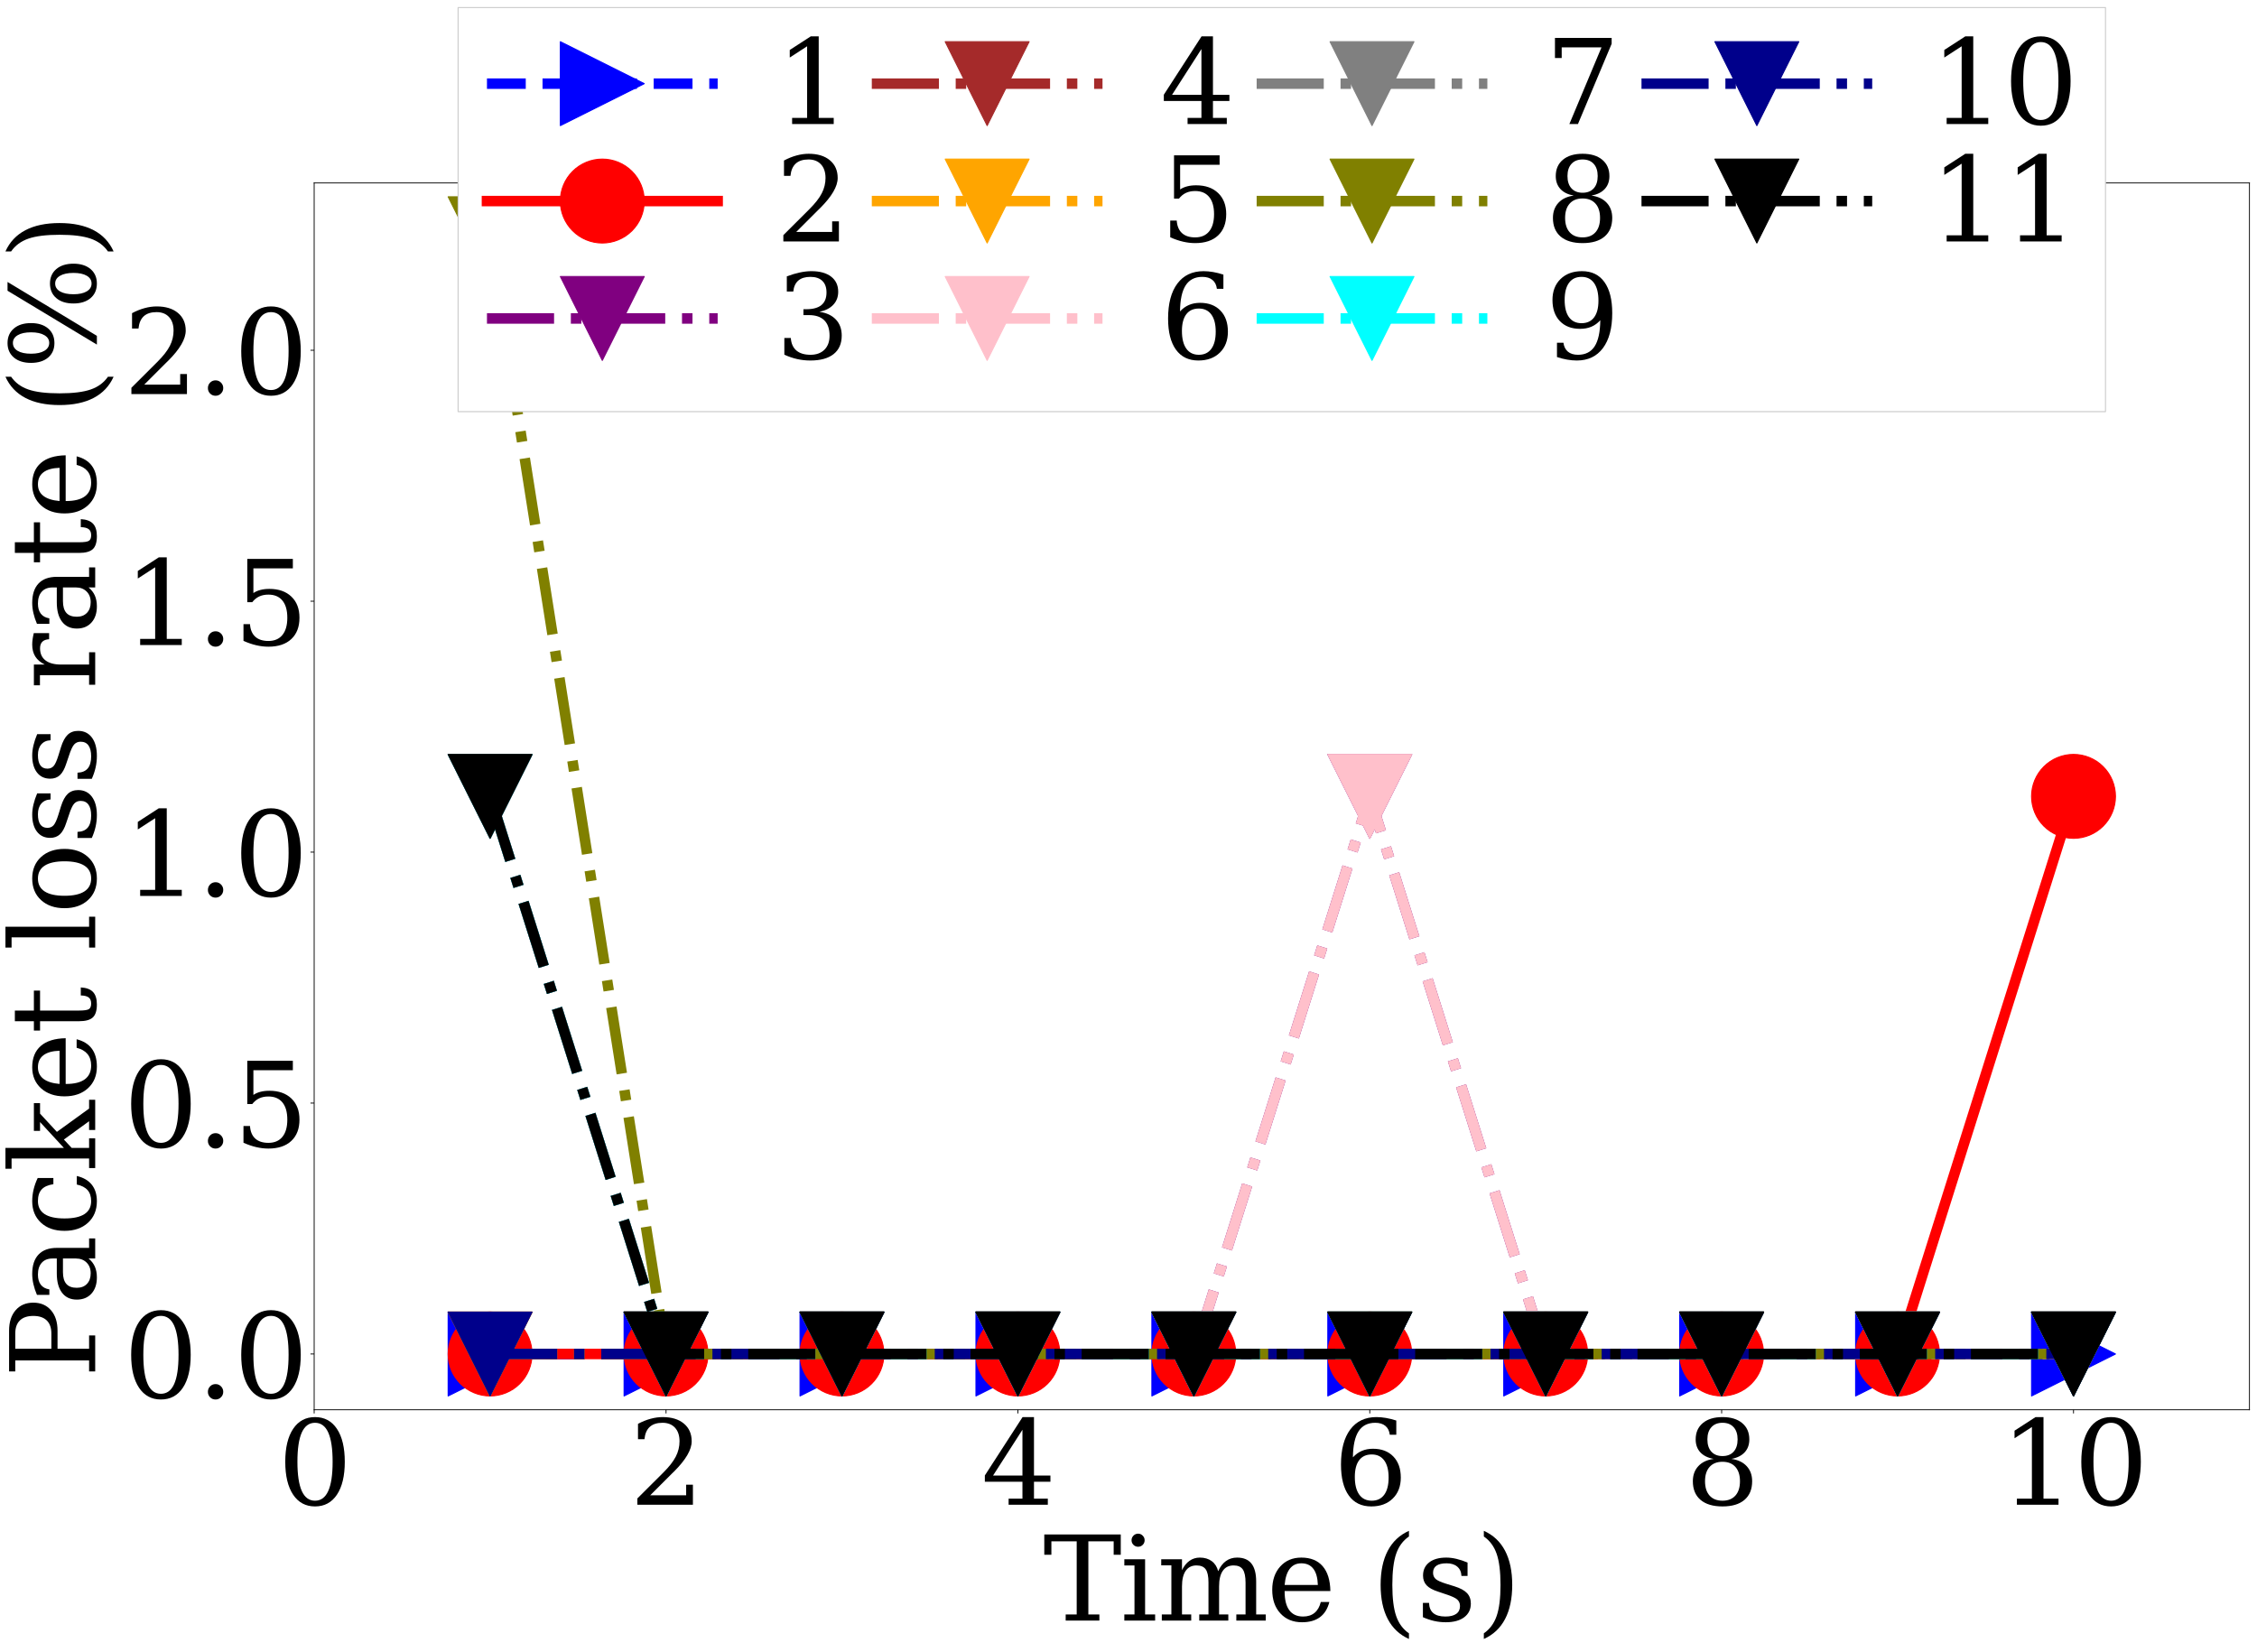 <?xml version="1.0" encoding="utf-8" standalone="no"?>
<!DOCTYPE svg PUBLIC "-//W3C//DTD SVG 1.1//EN"
  "http://www.w3.org/Graphics/SVG/1.1/DTD/svg11.dtd">
<svg xmlns:xlink="http://www.w3.org/1999/xlink" width="2152.269pt" height="1575.566pt" viewBox="0 0 2152.269 1575.566" xmlns="http://www.w3.org/2000/svg" version="1.1">
 <rect x="0" y="0" width="2152.269" height="1575.566" fill="#333333" stroke="none"/>
 <defs>
  <style type="text/css">*{stroke-linejoin: round; stroke-linecap: butt}</style>
 </defs>
 <g id="figure_1">
  <g id="patch_1">
   <path d="M 0 1575.566 
L 2152.269 1575.566 
L 2152.269 0 
L 0 0 
z
" style="fill: #ffffff; stroke: #ffffff; stroke-linejoin: miter"/>
  </g>
  <g id="axes_1">
   <g id="patch_2">
    <path d="M 299.594 1344.447 
L 2145.069 1344.447 
L 2145.069 174.492 
L 299.594 174.492 
z
" style="fill: #ffffff"/>
   </g>
   <g id="matplotlib.axis_1">
    <g id="xtick_1">
     <g id="line2d_1">
      <defs>
       <path id="m801b76c8c7" d="M 0 0 
L 0 3.5 
" style="stroke: #000000; stroke-width: 0.8"/>
      </defs>
      <g>
       <use xlink:href="#m801b76c8c7" x="299.594" y="1344.447" style="stroke: #000000; stroke-width: 0.8"/>
      </g>
     </g>
     <g id="text_1">
      <!-- 0 -->
      <g transform="translate(264.6 1435.03) scale(1.1 -1.1)">
       <defs>
        <path id="DejaVuSerif-30" d="M 2034 219 
Q 2513 219 2750 744 
Q 2988 1269 2988 2328 
Q 2988 3391 2750 3916 
Q 2513 4441 2034 4441 
Q 1556 4441 1318 3916 
Q 1081 3391 1081 2328 
Q 1081 1269 1318 744 
Q 1556 219 2034 219 
z
M 2034 -91 
Q 1275 -91 848 546 
Q 422 1184 422 2328 
Q 422 3475 848 4112 
Q 1275 4750 2034 4750 
Q 2797 4750 3222 4112 
Q 3647 3475 3647 2328 
Q 3647 1184 3222 546 
Q 2797 -91 2034 -91 
z
" transform="scale(0.016)"/>
       </defs>
       <use xlink:href="#DejaVuSerif-30"/>
      </g>
     </g>
    </g>
    <g id="xtick_2">
     <g id="line2d_2">
      <g>
       <use xlink:href="#m801b76c8c7" x="635.135" y="1344.447" style="stroke: #000000; stroke-width: 0.8"/>
      </g>
     </g>
     <g id="text_2">
      <!-- 2 -->
      <g transform="translate(600.141 1435.03) scale(1.1 -1.1)">
       <defs>
        <path id="DejaVuSerif-32" d="M 819 3553 
L 469 3553 
L 469 4384 
Q 803 4563 1142 4656 
Q 1481 4750 1806 4750 
Q 2534 4750 2956 4397 
Q 3378 4044 3378 3438 
Q 3378 2753 2422 1800 
Q 2347 1728 2309 1691 
L 1131 513 
L 3078 513 
L 3078 1088 
L 3444 1088 
L 3444 0 
L 434 0 
L 434 341 
L 1850 1753 
Q 2319 2222 2519 2614 
Q 2719 3006 2719 3438 
Q 2719 3909 2473 4175 
Q 2228 4441 1797 4441 
Q 1350 4441 1106 4219 
Q 863 3997 819 3553 
z
" transform="scale(0.016)"/>
       </defs>
       <use xlink:href="#DejaVuSerif-32"/>
      </g>
     </g>
    </g>
    <g id="xtick_3">
     <g id="line2d_3">
      <g>
       <use xlink:href="#m801b76c8c7" x="970.676" y="1344.447" style="stroke: #000000; stroke-width: 0.8"/>
      </g>
     </g>
     <g id="text_3">
      <!-- 4 -->
      <g transform="translate(935.682 1435.03) scale(1.1 -1.1)">
       <defs>
        <path id="DejaVuSerif-34" d="M 2234 1581 
L 2234 4063 
L 641 1581 
L 2234 1581 
z
M 3609 0 
L 1484 0 
L 1484 331 
L 2234 331 
L 2234 1247 
L 197 1247 
L 197 1588 
L 2241 4750 
L 2859 4750 
L 2859 1581 
L 3750 1581 
L 3750 1247 
L 2859 1247 
L 2859 331 
L 3609 331 
L 3609 0 
z
" transform="scale(0.016)"/>
       </defs>
       <use xlink:href="#DejaVuSerif-34"/>
      </g>
     </g>
    </g>
    <g id="xtick_4">
     <g id="line2d_4">
      <g>
       <use xlink:href="#m801b76c8c7" x="1306.216" y="1344.447" style="stroke: #000000; stroke-width: 0.8"/>
      </g>
     </g>
     <g id="text_4">
      <!-- 6 -->
      <g transform="translate(1271.223 1435.03) scale(1.1 -1.1)">
       <defs>
        <path id="DejaVuSerif-36" d="M 2094 219 
Q 2534 219 2771 542 
Q 3009 866 3009 1472 
Q 3009 2078 2771 2401 
Q 2534 2725 2094 2725 
Q 1647 2725 1412 2412 
Q 1178 2100 1178 1509 
Q 1178 888 1415 553 
Q 1653 219 2094 219 
z
M 1075 2569 
Q 1288 2803 1556 2918 
Q 1825 3034 2163 3034 
Q 2859 3034 3264 2615 
Q 3669 2197 3669 1472 
Q 3669 763 3233 336 
Q 2797 -91 2069 -91 
Q 1278 -91 853 498 
Q 428 1088 428 2181 
Q 428 3406 931 4078 
Q 1434 4750 2350 4750 
Q 2597 4750 2869 4703 
Q 3141 4656 3425 4563 
L 3425 3794 
L 3072 3794 
Q 3034 4109 2831 4275 
Q 2628 4441 2284 4441 
Q 1678 4441 1381 3981 
Q 1084 3522 1075 2569 
z
" transform="scale(0.016)"/>
       </defs>
       <use xlink:href="#DejaVuSerif-36"/>
      </g>
     </g>
    </g>
    <g id="xtick_5">
     <g id="line2d_5">
      <g>
       <use xlink:href="#m801b76c8c7" x="1641.757" y="1344.447" style="stroke: #000000; stroke-width: 0.8"/>
      </g>
     </g>
     <g id="text_5">
      <!-- 8 -->
      <g transform="translate(1606.764 1435.03) scale(1.1 -1.1)">
       <defs>
        <path id="DejaVuSerif-38" d="M 2981 1275 
Q 2981 1775 2732 2051 
Q 2484 2328 2034 2328 
Q 1584 2328 1336 2051 
Q 1088 1775 1088 1275 
Q 1088 772 1336 495 
Q 1584 219 2034 219 
Q 2484 219 2732 495 
Q 2981 772 2981 1275 
z
M 2853 3541 
Q 2853 3966 2637 4203 
Q 2422 4441 2034 4441 
Q 1650 4441 1433 4203 
Q 1216 3966 1216 3541 
Q 1216 3113 1433 2875 
Q 1650 2638 2034 2638 
Q 2422 2638 2637 2875 
Q 2853 3113 2853 3541 
z
M 2516 2484 
Q 3047 2413 3344 2092 
Q 3641 1772 3641 1275 
Q 3641 619 3225 264 
Q 2809 -91 2034 -91 
Q 1263 -91 845 264 
Q 428 619 428 1275 
Q 428 1772 725 2092 
Q 1022 2413 1556 2484 
Q 1084 2569 832 2842 
Q 581 3116 581 3541 
Q 581 4103 968 4426 
Q 1356 4750 2034 4750 
Q 2713 4750 3100 4426 
Q 3488 4103 3488 3541 
Q 3488 3116 3236 2842 
Q 2984 2569 2516 2484 
z
" transform="scale(0.016)"/>
       </defs>
       <use xlink:href="#DejaVuSerif-38"/>
      </g>
     </g>
    </g>
    <g id="xtick_6">
     <g id="line2d_6">
      <g>
       <use xlink:href="#m801b76c8c7" x="1977.298" y="1344.447" style="stroke: #000000; stroke-width: 0.8"/>
      </g>
     </g>
     <g id="text_6">
      <!-- 10 -->
      <g transform="translate(1907.311 1435.03) scale(1.1 -1.1)">
       <defs>
        <path id="DejaVuSerif-31" d="M 909 0 
L 909 331 
L 1722 331 
L 1722 4213 
L 781 3603 
L 781 4013 
L 1919 4750 
L 2350 4750 
L 2350 331 
L 3163 331 
L 3163 0 
L 909 0 
z
" transform="scale(0.016)"/>
       </defs>
       <use xlink:href="#DejaVuSerif-31"/>
       <use xlink:href="#DejaVuSerif-30" x="63.623"/>
      </g>
     </g>
    </g>
    <g id="text_7">
     <!-- Time (s) -->
     <g transform="translate(994.726 1545.489) scale(1.1 -1.1)">
      <defs>
       <path id="DejaVuSerif-54" d="M 1222 0 
L 1222 331 
L 1819 331 
L 1819 4294 
L 447 4294 
L 447 3566 
L 63 3566 
L 63 4666 
L 4206 4666 
L 4206 3566 
L 3822 3566 
L 3822 4294 
L 2450 4294 
L 2450 331 
L 3047 331 
L 3047 0 
L 1222 0 
z
" transform="scale(0.016)"/>
       <path id="DejaVuSerif-69" d="M 622 4353 
Q 622 4497 726 4603 
Q 831 4709 978 4709 
Q 1122 4709 1226 4603 
Q 1331 4497 1331 4353 
Q 1331 4206 1228 4103 
Q 1125 4000 978 4000 
Q 831 4000 726 4103 
Q 622 4206 622 4353 
z
M 1356 331 
L 1900 331 
L 1900 0 
L 231 0 
L 231 331 
L 781 331 
L 781 2988 
L 231 2988 
L 231 3322 
L 1356 3322 
L 1356 331 
z
" transform="scale(0.016)"/>
       <path id="DejaVuSerif-6d" d="M 3316 2675 
Q 3481 3041 3739 3227 
Q 3997 3413 4341 3413 
Q 4863 3413 5119 3089 
Q 5375 2766 5375 2113 
L 5375 331 
L 5894 331 
L 5894 0 
L 4300 0 
L 4300 331 
L 4800 331 
L 4800 2047 
Q 4800 2556 4650 2772 
Q 4500 2988 4153 2988 
Q 3769 2988 3567 2697 
Q 3366 2406 3366 1850 
L 3366 331 
L 3866 331 
L 3866 0 
L 2291 0 
L 2291 331 
L 2791 331 
L 2791 2069 
Q 2791 2566 2641 2777 
Q 2491 2988 2144 2988 
Q 1759 2988 1557 2697 
Q 1356 2406 1356 1850 
L 1356 331 
L 1856 331 
L 1856 0 
L 263 0 
L 263 331 
L 781 331 
L 781 2994 
L 231 2994 
L 231 3322 
L 1356 3322 
L 1356 2731 
Q 1516 3063 1762 3238 
Q 2009 3413 2322 3413 
Q 2709 3413 2968 3220 
Q 3228 3028 3316 2675 
z
" transform="scale(0.016)"/>
       <path id="DejaVuSerif-65" d="M 3469 1600 
L 991 1600 
L 991 1575 
Q 991 903 1244 561 
Q 1497 219 1991 219 
Q 2369 219 2611 417 
Q 2853 616 2950 1006 
L 3413 1006 
Q 3275 459 2904 184 
Q 2534 -91 1931 -91 
Q 1203 -91 761 389 
Q 319 869 319 1663 
Q 319 2450 753 2931 
Q 1188 3413 1894 3413 
Q 2647 3413 3050 2948 
Q 3453 2484 3469 1600 
z
M 2791 1931 
Q 2772 2513 2545 2808 
Q 2319 3103 1894 3103 
Q 1497 3103 1269 2806 
Q 1041 2509 991 1931 
L 2791 1931 
z
" transform="scale(0.016)"/>
       <path id="DejaVuSerif-20" transform="scale(0.016)"/>
       <path id="DejaVuSerif-28" d="M 2041 -997 
Q 1281 -656 893 83 
Q 506 822 506 1931 
Q 506 3044 893 3783 
Q 1281 4522 2041 4863 
L 2041 4556 
Q 1559 4225 1350 3623 
Q 1141 3022 1141 1931 
Q 1141 844 1350 242 
Q 1559 -359 2041 -691 
L 2041 -997 
z
" transform="scale(0.016)"/>
       <path id="DejaVuSerif-73" d="M 359 184 
L 359 959 
L 691 959 
Q 703 588 923 403 
Q 1144 219 1575 219 
Q 1963 219 2166 364 
Q 2369 509 2369 788 
Q 2369 1006 2220 1140 
Q 2072 1275 1594 1428 
L 1178 1569 
Q 750 1706 558 1912 
Q 366 2119 366 2438 
Q 366 2894 700 3153 
Q 1034 3413 1625 3413 
Q 1888 3413 2178 3344 
Q 2469 3275 2778 3144 
L 2778 2419 
L 2447 2419 
Q 2434 2741 2221 2922 
Q 2009 3103 1644 3103 
Q 1281 3103 1095 2975 
Q 909 2847 909 2591 
Q 909 2381 1050 2254 
Q 1191 2128 1613 1997 
L 2069 1856 
Q 2541 1709 2748 1489 
Q 2956 1269 2956 922 
Q 2956 450 2595 179 
Q 2234 -91 1600 -91 
Q 1278 -91 972 -22 
Q 666 47 359 184 
z
" transform="scale(0.016)"/>
       <path id="DejaVuSerif-29" d="M 453 -997 
L 453 -691 
Q 934 -359 1145 242 
Q 1356 844 1356 1931 
Q 1356 3022 1145 3623 
Q 934 4225 453 4556 
L 453 4863 
Q 1216 4522 1603 3783 
Q 1991 3044 1991 1931 
Q 1991 822 1603 83 
Q 1216 -656 453 -997 
z
" transform="scale(0.016)"/>
      </defs>
      <use xlink:href="#DejaVuSerif-54"/>
      <use xlink:href="#DejaVuSerif-69" x="66.699"/>
      <use xlink:href="#DejaVuSerif-6d" x="98.682"/>
      <use xlink:href="#DejaVuSerif-65" x="193.506"/>
      <use xlink:href="#DejaVuSerif-20" x="252.686"/>
      <use xlink:href="#DejaVuSerif-28" x="284.473"/>
      <use xlink:href="#DejaVuSerif-73" x="323.486"/>
      <use xlink:href="#DejaVuSerif-29" x="374.805"/>
     </g>
    </g>
   </g>
   <g id="matplotlib.axis_2">
    <g id="ytick_1">
     <g id="line2d_7">
      <defs>
       <path id="m1d3883d231" d="M 0 0 
L -3.5 0 
" style="stroke: #000000; stroke-width: 0.8"/>
      </defs>
      <g>
       <use xlink:href="#m1d3883d231" x="299.594" y="1291.267" style="stroke: #000000; stroke-width: 0.8"/>
      </g>
     </g>
     <g id="text_8">
      <!-- 0.0 -->
      <g transform="translate(117.659 1333.059) scale(1.1 -1.1)">
       <defs>
        <path id="DejaVuSerif-2e" d="M 603 325 
Q 603 500 722 622 
Q 841 744 1019 744 
Q 1191 744 1312 622 
Q 1434 500 1434 325 
Q 1434 153 1312 31 
Q 1191 -91 1019 -91 
Q 841 -91 722 29 
Q 603 150 603 325 
z
" transform="scale(0.016)"/>
       </defs>
       <use xlink:href="#DejaVuSerif-30"/>
       <use xlink:href="#DejaVuSerif-2e" x="63.623"/>
       <use xlink:href="#DejaVuSerif-30" x="95.41"/>
      </g>
     </g>
    </g>
    <g id="ytick_2">
     <g id="line2d_8">
      <g>
       <use xlink:href="#m1d3883d231" x="299.594" y="1051.958" style="stroke: #000000; stroke-width: 0.8"/>
      </g>
     </g>
     <g id="text_9">
      <!-- 0.5 -->
      <g transform="translate(117.659 1093.749) scale(1.1 -1.1)">
       <defs>
        <path id="DejaVuSerif-35" d="M 3219 4666 
L 3219 4153 
L 1081 4153 
L 1081 2816 
Q 1244 2928 1461 2984 
Q 1678 3041 1947 3041 
Q 2703 3041 3140 2622 
Q 3578 2203 3578 1478 
Q 3578 738 3136 323 
Q 2694 -91 1894 -91 
Q 1572 -91 1234 -12 
Q 897 66 544 225 
L 544 1131 
L 897 1131 
Q 925 688 1179 453 
Q 1434 219 1894 219 
Q 2388 219 2653 544 
Q 2919 869 2919 1478 
Q 2919 2084 2655 2407 
Q 2391 2731 1894 2731 
Q 1613 2731 1398 2631 
Q 1184 2531 1019 2322 
L 750 2322 
L 750 4666 
L 3219 4666 
z
" transform="scale(0.016)"/>
       </defs>
       <use xlink:href="#DejaVuSerif-30"/>
       <use xlink:href="#DejaVuSerif-2e" x="63.623"/>
       <use xlink:href="#DejaVuSerif-35" x="95.41"/>
      </g>
     </g>
    </g>
    <g id="ytick_3">
     <g id="line2d_9">
      <g>
       <use xlink:href="#m1d3883d231" x="299.594" y="812.649" style="stroke: #000000; stroke-width: 0.8"/>
      </g>
     </g>
     <g id="text_10">
      <!-- 1.0 -->
      <g transform="translate(117.659 854.44) scale(1.1 -1.1)">
       <use xlink:href="#DejaVuSerif-31"/>
       <use xlink:href="#DejaVuSerif-2e" x="63.623"/>
       <use xlink:href="#DejaVuSerif-30" x="95.41"/>
      </g>
     </g>
    </g>
    <g id="ytick_4">
     <g id="line2d_10">
      <g>
       <use xlink:href="#m1d3883d231" x="299.594" y="573.34" style="stroke: #000000; stroke-width: 0.8"/>
      </g>
     </g>
     <g id="text_11">
      <!-- 1.5 -->
      <g transform="translate(117.659 615.131) scale(1.1 -1.1)">
       <use xlink:href="#DejaVuSerif-31"/>
       <use xlink:href="#DejaVuSerif-2e" x="63.623"/>
       <use xlink:href="#DejaVuSerif-35" x="95.41"/>
      </g>
     </g>
    </g>
    <g id="ytick_5">
     <g id="line2d_11">
      <g>
       <use xlink:href="#m1d3883d231" x="299.594" y="334.031" style="stroke: #000000; stroke-width: 0.8"/>
      </g>
     </g>
     <g id="text_12">
      <!-- 2.0 -->
      <g transform="translate(117.659 375.822) scale(1.1 -1.1)">
       <use xlink:href="#DejaVuSerif-32"/>
       <use xlink:href="#DejaVuSerif-2e" x="63.623"/>
       <use xlink:href="#DejaVuSerif-30" x="95.41"/>
      </g>
     </g>
    </g>
    <g id="text_13">
     <!-- Packet loss rate (%) -->
     <g transform="translate(90.783 1314.075) rotate(-90) scale(1.1 -1.1)">
      <defs>
       <path id="DejaVuSerif-50" d="M 1581 2375 
L 2406 2375 
Q 2872 2375 3115 2626 
Q 3359 2878 3359 3353 
Q 3359 3831 3115 4081 
Q 2872 4331 2406 4331 
L 1581 4331 
L 1581 2375 
z
M 353 0 
L 353 331 
L 947 331 
L 947 4331 
L 353 4331 
L 353 4666 
L 2559 4666 
Q 3259 4666 3668 4311 
Q 4078 3956 4078 3353 
Q 4078 2753 3668 2397 
Q 3259 2041 2559 2041 
L 1581 2041 
L 1581 331 
L 2303 331 
L 2303 0 
L 353 0 
z
" transform="scale(0.016)"/>
       <path id="DejaVuSerif-61" d="M 2547 1044 
L 2547 1747 
L 1806 1747 
Q 1378 1747 1168 1562 
Q 959 1378 959 997 
Q 959 650 1171 447 
Q 1384 244 1747 244 
Q 2106 244 2326 466 
Q 2547 688 2547 1044 
z
M 3122 2075 
L 3122 331 
L 3634 331 
L 3634 0 
L 2547 0 
L 2547 359 
Q 2356 128 2106 18 
Q 1856 -91 1522 -91 
Q 969 -91 644 203 
Q 319 497 319 997 
Q 319 1513 691 1797 
Q 1063 2081 1741 2081 
L 2547 2081 
L 2547 2309 
Q 2547 2688 2317 2895 
Q 2088 3103 1672 3103 
Q 1328 3103 1125 2947 
Q 922 2791 872 2484 
L 575 2484 
L 575 3156 
Q 875 3284 1158 3348 
Q 1441 3413 1709 3413 
Q 2400 3413 2761 3070 
Q 3122 2728 3122 2075 
z
" transform="scale(0.016)"/>
       <path id="DejaVuSerif-63" d="M 3291 997 
Q 3169 466 2822 187 
Q 2475 -91 1925 -91 
Q 1200 -91 759 389 
Q 319 869 319 1663 
Q 319 2459 759 2936 
Q 1200 3413 1925 3413 
Q 2241 3413 2553 3339 
Q 2866 3266 3181 3116 
L 3181 2266 
L 2847 2266 
Q 2781 2703 2561 2903 
Q 2341 3103 1931 3103 
Q 1466 3103 1228 2742 
Q 991 2381 991 1663 
Q 991 944 1227 581 
Q 1463 219 1931 219 
Q 2303 219 2525 412 
Q 2747 606 2828 997 
L 3291 997 
z
" transform="scale(0.016)"/>
       <path id="DejaVuSerif-6b" d="M 1831 0 
L 219 0 
L 219 331 
L 738 331 
L 738 4531 
L 184 4531 
L 184 4863 
L 1313 4863 
L 1313 1697 
L 2713 2988 
L 2234 2988 
L 2234 3322 
L 3738 3322 
L 3738 2988 
L 3169 2988 
L 2181 2075 
L 3444 331 
L 3922 331 
L 3922 0 
L 2284 0 
L 2284 331 
L 2759 331 
L 1766 1697 
L 1313 1275 
L 1313 331 
L 1831 331 
L 1831 0 
z
" transform="scale(0.016)"/>
       <path id="DejaVuSerif-74" d="M 691 2988 
L 184 2988 
L 184 3322 
L 691 3322 
L 691 4353 
L 1269 4353 
L 1269 3322 
L 2350 3322 
L 2350 2988 
L 1269 2988 
L 1269 878 
Q 1269 456 1350 337 
Q 1431 219 1650 219 
Q 1875 219 1978 351 
Q 2081 484 2088 781 
L 2522 781 
Q 2497 328 2275 118 
Q 2053 -91 1600 -91 
Q 1103 -91 897 129 
Q 691 350 691 878 
L 691 2988 
z
" transform="scale(0.016)"/>
       <path id="DejaVuSerif-6c" d="M 1313 331 
L 1856 331 
L 1856 0 
L 184 0 
L 184 331 
L 738 331 
L 738 4531 
L 184 4531 
L 184 4863 
L 1313 4863 
L 1313 331 
z
" transform="scale(0.016)"/>
       <path id="DejaVuSerif-6f" d="M 1925 219 
Q 2388 219 2623 584 
Q 2859 950 2859 1663 
Q 2859 2375 2623 2739 
Q 2388 3103 1925 3103 
Q 1463 3103 1227 2739 
Q 991 2375 991 1663 
Q 991 950 1228 584 
Q 1466 219 1925 219 
z
M 1925 -91 
Q 1200 -91 759 389 
Q 319 869 319 1663 
Q 319 2456 758 2934 
Q 1197 3413 1925 3413 
Q 2653 3413 3092 2934 
Q 3531 2456 3531 1663 
Q 3531 869 3092 389 
Q 2653 -91 1925 -91 
z
" transform="scale(0.016)"/>
       <path id="DejaVuSerif-72" d="M 3059 3328 
L 3059 2497 
L 2728 2497 
Q 2713 2744 2591 2866 
Q 2469 2988 2234 2988 
Q 1809 2988 1582 2694 
Q 1356 2400 1356 1850 
L 1356 331 
L 2022 331 
L 2022 0 
L 263 0 
L 263 331 
L 781 331 
L 781 2994 
L 231 2994 
L 231 3322 
L 1356 3322 
L 1356 2731 
Q 1525 3078 1790 3245 
Q 2056 3413 2438 3413 
Q 2578 3413 2733 3391 
Q 2888 3369 3059 3328 
z
" transform="scale(0.016)"/>
       <path id="DejaVuSerif-25" d="M 1434 4459 
Q 1159 4459 1004 4200 
Q 850 3941 850 3475 
Q 850 3016 1008 2753 
Q 1166 2491 1434 2491 
Q 1700 2491 1854 2752 
Q 2009 3013 2009 3475 
Q 2009 3938 1854 4198 
Q 1700 4459 1434 4459 
z
M 4653 2169 
Q 4381 2169 4226 1906 
Q 4072 1644 4072 1178 
Q 4072 719 4228 458 
Q 4384 197 4653 197 
Q 4922 197 5075 458 
Q 5228 719 5228 1178 
Q 5228 1641 5073 1905 
Q 4919 2169 4653 2169 
z
M 4653 2450 
Q 5147 2450 5437 2106 
Q 5728 1763 5728 1178 
Q 5728 594 5436 251 
Q 5144 -91 4653 -91 
Q 4153 -91 3862 251 
Q 3572 594 3572 1178 
Q 3572 1766 3864 2108 
Q 4156 2450 4653 2450 
z
M 4263 4750 
L 4738 4750 
L 1819 -91 
L 1344 -91 
L 4263 4750 
z
M 1428 4750 
Q 1922 4750 2215 4408 
Q 2509 4066 2509 3481 
Q 2509 2891 2217 2550 
Q 1925 2209 1428 2209 
Q 931 2209 642 2551 
Q 353 2894 353 3481 
Q 353 4063 643 4406 
Q 934 4750 1428 4750 
z
" transform="scale(0.016)"/>
      </defs>
      <use xlink:href="#DejaVuSerif-50"/>
      <use xlink:href="#DejaVuSerif-61" x="62.785"/>
      <use xlink:href="#DejaVuSerif-63" x="122.404"/>
      <use xlink:href="#DejaVuSerif-6b" x="178.41"/>
      <use xlink:href="#DejaVuSerif-65" x="239.006"/>
      <use xlink:href="#DejaVuSerif-74" x="298.186"/>
      <use xlink:href="#DejaVuSerif-20" x="338.371"/>
      <use xlink:href="#DejaVuSerif-6c" x="370.158"/>
      <use xlink:href="#DejaVuSerif-6f" x="402.141"/>
      <use xlink:href="#DejaVuSerif-73" x="462.346"/>
      <use xlink:href="#DejaVuSerif-73" x="513.664"/>
      <use xlink:href="#DejaVuSerif-20" x="564.982"/>
      <use xlink:href="#DejaVuSerif-72" x="596.77"/>
      <use xlink:href="#DejaVuSerif-61" x="644.572"/>
      <use xlink:href="#DejaVuSerif-74" x="704.191"/>
      <use xlink:href="#DejaVuSerif-65" x="744.377"/>
      <use xlink:href="#DejaVuSerif-20" x="803.557"/>
      <use xlink:href="#DejaVuSerif-28" x="835.344"/>
      <use xlink:href="#DejaVuSerif-25" x="874.357"/>
      <use xlink:href="#DejaVuSerif-29" x="969.377"/>
     </g>
    </g>
   </g>
   <g id="line2d_12">
    <path d="M 467.364 1291.267 
L 635.135 1291.267 
L 802.905 1291.267 
L 970.676 1291.267 
L 1138.446 1291.267 
L 1306.216 1291.267 
L 1473.987 1291.267 
L 1641.757 1291.267 
L 1809.528 1291.267 
L 1977.298 1291.267 
" clip-path="url(#p5c0e7532b4)" style="fill: none; stroke-dasharray: 37,16; stroke-dashoffset: 0; stroke: #0000ff; stroke-width: 10"/>
    <defs>
     <path id="m4e54f529e5" d="M 40 0 
L -40 -40 
L -40 40 
z
" style="stroke: #0000ff; stroke-linejoin: miter"/>
    </defs>
    <g clip-path="url(#p5c0e7532b4)">
     <use xlink:href="#m4e54f529e5" x="467.364" y="1291.267" style="fill: #0000ff; stroke: #0000ff; stroke-linejoin: miter"/>
     <use xlink:href="#m4e54f529e5" x="635.135" y="1291.267" style="fill: #0000ff; stroke: #0000ff; stroke-linejoin: miter"/>
     <use xlink:href="#m4e54f529e5" x="802.905" y="1291.267" style="fill: #0000ff; stroke: #0000ff; stroke-linejoin: miter"/>
     <use xlink:href="#m4e54f529e5" x="970.676" y="1291.267" style="fill: #0000ff; stroke: #0000ff; stroke-linejoin: miter"/>
     <use xlink:href="#m4e54f529e5" x="1138.446" y="1291.267" style="fill: #0000ff; stroke: #0000ff; stroke-linejoin: miter"/>
     <use xlink:href="#m4e54f529e5" x="1306.216" y="1291.267" style="fill: #0000ff; stroke: #0000ff; stroke-linejoin: miter"/>
     <use xlink:href="#m4e54f529e5" x="1473.987" y="1291.267" style="fill: #0000ff; stroke: #0000ff; stroke-linejoin: miter"/>
     <use xlink:href="#m4e54f529e5" x="1641.757" y="1291.267" style="fill: #0000ff; stroke: #0000ff; stroke-linejoin: miter"/>
     <use xlink:href="#m4e54f529e5" x="1809.528" y="1291.267" style="fill: #0000ff; stroke: #0000ff; stroke-linejoin: miter"/>
     <use xlink:href="#m4e54f529e5" x="1977.298" y="1291.267" style="fill: #0000ff; stroke: #0000ff; stroke-linejoin: miter"/>
    </g>
   </g>
   <g id="line2d_13">
    <path d="M 467.364 1291.267 
L 635.135 1291.267 
L 802.905 1291.267 
L 970.676 1291.267 
L 1138.446 1291.267 
L 1306.216 1291.267 
L 1473.987 1291.267 
L 1641.757 1291.267 
L 1809.528 1291.267 
L 1977.298 759.469 
" clip-path="url(#p5c0e7532b4)" style="fill: none; stroke: #ff0000; stroke-width: 10; stroke-linecap: square"/>
    <defs>
     <path id="m9e1c0d37fd" d="M 0 40 
C 10.608 40 20.783 35.785 28.284 28.284 
C 35.785 20.783 40 10.608 40 0 
C 40 -10.608 35.785 -20.783 28.284 -28.284 
C 20.783 -35.785 10.608 -40 0 -40 
C -10.608 -40 -20.783 -35.785 -28.284 -28.284 
C -35.785 -20.783 -40 -10.608 -40 0 
C -40 10.608 -35.785 20.783 -28.284 28.284 
C -20.783 35.785 -10.608 40 0 40 
z
" style="stroke: #ff0000"/>
    </defs>
    <g clip-path="url(#p5c0e7532b4)">
     <use xlink:href="#m9e1c0d37fd" x="467.364" y="1291.267" style="fill: #ff0000; stroke: #ff0000"/>
     <use xlink:href="#m9e1c0d37fd" x="635.135" y="1291.267" style="fill: #ff0000; stroke: #ff0000"/>
     <use xlink:href="#m9e1c0d37fd" x="802.905" y="1291.267" style="fill: #ff0000; stroke: #ff0000"/>
     <use xlink:href="#m9e1c0d37fd" x="970.676" y="1291.267" style="fill: #ff0000; stroke: #ff0000"/>
     <use xlink:href="#m9e1c0d37fd" x="1138.446" y="1291.267" style="fill: #ff0000; stroke: #ff0000"/>
     <use xlink:href="#m9e1c0d37fd" x="1306.216" y="1291.267" style="fill: #ff0000; stroke: #ff0000"/>
     <use xlink:href="#m9e1c0d37fd" x="1473.987" y="1291.267" style="fill: #ff0000; stroke: #ff0000"/>
     <use xlink:href="#m9e1c0d37fd" x="1641.757" y="1291.267" style="fill: #ff0000; stroke: #ff0000"/>
     <use xlink:href="#m9e1c0d37fd" x="1809.528" y="1291.267" style="fill: #ff0000; stroke: #ff0000"/>
     <use xlink:href="#m9e1c0d37fd" x="1977.298" y="759.469" style="fill: #ff0000; stroke: #ff0000"/>
    </g>
   </g>
   <g id="line2d_14">
    <path d="M 467.364 759.469 
L 635.135 1291.267 
L 802.905 1291.267 
L 970.676 1291.267 
L 1138.446 1291.267 
L 1306.216 759.469 
L 1473.987 1291.267 
L 1641.757 1291.267 
L 1809.528 1291.267 
L 1977.298 1291.267 
" clip-path="url(#p5c0e7532b4)" style="fill: none; stroke-dasharray: 64,16,10,16; stroke-dashoffset: 0; stroke: #800080; stroke-width: 10"/>
    <defs>
     <path id="m8498e2ea00" d="M -0 40 
L 40 -40 
L -40 -40 
z
" style="stroke: #800080; stroke-linejoin: miter"/>
    </defs>
    <g clip-path="url(#p5c0e7532b4)">
     <use xlink:href="#m8498e2ea00" x="467.364" y="759.469" style="fill: #800080; stroke: #800080; stroke-linejoin: miter"/>
     <use xlink:href="#m8498e2ea00" x="635.135" y="1291.267" style="fill: #800080; stroke: #800080; stroke-linejoin: miter"/>
     <use xlink:href="#m8498e2ea00" x="802.905" y="1291.267" style="fill: #800080; stroke: #800080; stroke-linejoin: miter"/>
     <use xlink:href="#m8498e2ea00" x="970.676" y="1291.267" style="fill: #800080; stroke: #800080; stroke-linejoin: miter"/>
     <use xlink:href="#m8498e2ea00" x="1138.446" y="1291.267" style="fill: #800080; stroke: #800080; stroke-linejoin: miter"/>
     <use xlink:href="#m8498e2ea00" x="1306.216" y="759.469" style="fill: #800080; stroke: #800080; stroke-linejoin: miter"/>
     <use xlink:href="#m8498e2ea00" x="1473.987" y="1291.267" style="fill: #800080; stroke: #800080; stroke-linejoin: miter"/>
     <use xlink:href="#m8498e2ea00" x="1641.757" y="1291.267" style="fill: #800080; stroke: #800080; stroke-linejoin: miter"/>
     <use xlink:href="#m8498e2ea00" x="1809.528" y="1291.267" style="fill: #800080; stroke: #800080; stroke-linejoin: miter"/>
     <use xlink:href="#m8498e2ea00" x="1977.298" y="1291.267" style="fill: #800080; stroke: #800080; stroke-linejoin: miter"/>
    </g>
   </g>
   <g id="line2d_15">
    <path d="M 467.364 1291.267 
L 635.135 1291.267 
L 802.905 1291.267 
L 970.676 1291.267 
L 1138.446 1291.267 
L 1306.216 1291.267 
L 1473.987 1291.267 
L 1641.757 1291.267 
L 1809.528 1291.267 
L 1977.298 1291.267 
" clip-path="url(#p5c0e7532b4)" style="fill: none; stroke-dasharray: 64,16,10,16; stroke-dashoffset: 0; stroke: #a52a2a; stroke-width: 10"/>
    <defs>
     <path id="m34b46ed26b" d="M -0 40 
L 40 -40 
L -40 -40 
z
" style="stroke: #a52a2a; stroke-linejoin: miter"/>
    </defs>
    <g clip-path="url(#p5c0e7532b4)">
     <use xlink:href="#m34b46ed26b" x="467.364" y="1291.267" style="fill: #a52a2a; stroke: #a52a2a; stroke-linejoin: miter"/>
     <use xlink:href="#m34b46ed26b" x="635.135" y="1291.267" style="fill: #a52a2a; stroke: #a52a2a; stroke-linejoin: miter"/>
     <use xlink:href="#m34b46ed26b" x="802.905" y="1291.267" style="fill: #a52a2a; stroke: #a52a2a; stroke-linejoin: miter"/>
     <use xlink:href="#m34b46ed26b" x="970.676" y="1291.267" style="fill: #a52a2a; stroke: #a52a2a; stroke-linejoin: miter"/>
     <use xlink:href="#m34b46ed26b" x="1138.446" y="1291.267" style="fill: #a52a2a; stroke: #a52a2a; stroke-linejoin: miter"/>
     <use xlink:href="#m34b46ed26b" x="1306.216" y="1291.267" style="fill: #a52a2a; stroke: #a52a2a; stroke-linejoin: miter"/>
     <use xlink:href="#m34b46ed26b" x="1473.987" y="1291.267" style="fill: #a52a2a; stroke: #a52a2a; stroke-linejoin: miter"/>
     <use xlink:href="#m34b46ed26b" x="1641.757" y="1291.267" style="fill: #a52a2a; stroke: #a52a2a; stroke-linejoin: miter"/>
     <use xlink:href="#m34b46ed26b" x="1809.528" y="1291.267" style="fill: #a52a2a; stroke: #a52a2a; stroke-linejoin: miter"/>
     <use xlink:href="#m34b46ed26b" x="1977.298" y="1291.267" style="fill: #a52a2a; stroke: #a52a2a; stroke-linejoin: miter"/>
    </g>
   </g>
   <g id="line2d_16">
    <path d="M 467.364 1291.267 
L 635.135 1291.267 
L 802.905 1291.267 
L 970.676 1291.267 
L 1138.446 1291.267 
L 1306.216 1291.267 
L 1473.987 1291.267 
L 1641.757 1291.267 
L 1809.528 1291.267 
L 1977.298 1291.267 
" clip-path="url(#p5c0e7532b4)" style="fill: none; stroke-dasharray: 64,16,10,16; stroke-dashoffset: 0; stroke: #ffa500; stroke-width: 10"/>
    <defs>
     <path id="mfa10213f17" d="M -0 40 
L 40 -40 
L -40 -40 
z
" style="stroke: #ffa500; stroke-linejoin: miter"/>
    </defs>
    <g clip-path="url(#p5c0e7532b4)">
     <use xlink:href="#mfa10213f17" x="467.364" y="1291.267" style="fill: #ffa500; stroke: #ffa500; stroke-linejoin: miter"/>
     <use xlink:href="#mfa10213f17" x="635.135" y="1291.267" style="fill: #ffa500; stroke: #ffa500; stroke-linejoin: miter"/>
     <use xlink:href="#mfa10213f17" x="802.905" y="1291.267" style="fill: #ffa500; stroke: #ffa500; stroke-linejoin: miter"/>
     <use xlink:href="#mfa10213f17" x="970.676" y="1291.267" style="fill: #ffa500; stroke: #ffa500; stroke-linejoin: miter"/>
     <use xlink:href="#mfa10213f17" x="1138.446" y="1291.267" style="fill: #ffa500; stroke: #ffa500; stroke-linejoin: miter"/>
     <use xlink:href="#mfa10213f17" x="1306.216" y="1291.267" style="fill: #ffa500; stroke: #ffa500; stroke-linejoin: miter"/>
     <use xlink:href="#mfa10213f17" x="1473.987" y="1291.267" style="fill: #ffa500; stroke: #ffa500; stroke-linejoin: miter"/>
     <use xlink:href="#mfa10213f17" x="1641.757" y="1291.267" style="fill: #ffa500; stroke: #ffa500; stroke-linejoin: miter"/>
     <use xlink:href="#mfa10213f17" x="1809.528" y="1291.267" style="fill: #ffa500; stroke: #ffa500; stroke-linejoin: miter"/>
     <use xlink:href="#mfa10213f17" x="1977.298" y="1291.267" style="fill: #ffa500; stroke: #ffa500; stroke-linejoin: miter"/>
    </g>
   </g>
   <g id="line2d_17">
    <path d="M 467.364 759.469 
L 635.135 1291.267 
L 802.905 1291.267 
L 970.676 1291.267 
L 1138.446 1291.267 
L 1306.216 759.469 
L 1473.987 1291.267 
L 1641.757 1291.267 
L 1809.528 1291.267 
L 1977.298 1291.267 
" clip-path="url(#p5c0e7532b4)" style="fill: none; stroke-dasharray: 64,16,10,16; stroke-dashoffset: 0; stroke: #ffc0cb; stroke-width: 10"/>
    <defs>
     <path id="md124d69437" d="M -0 40 
L 40 -40 
L -40 -40 
z
" style="stroke: #ffc0cb; stroke-linejoin: miter"/>
    </defs>
    <g clip-path="url(#p5c0e7532b4)">
     <use xlink:href="#md124d69437" x="467.364" y="759.469" style="fill: #ffc0cb; stroke: #ffc0cb; stroke-linejoin: miter"/>
     <use xlink:href="#md124d69437" x="635.135" y="1291.267" style="fill: #ffc0cb; stroke: #ffc0cb; stroke-linejoin: miter"/>
     <use xlink:href="#md124d69437" x="802.905" y="1291.267" style="fill: #ffc0cb; stroke: #ffc0cb; stroke-linejoin: miter"/>
     <use xlink:href="#md124d69437" x="970.676" y="1291.267" style="fill: #ffc0cb; stroke: #ffc0cb; stroke-linejoin: miter"/>
     <use xlink:href="#md124d69437" x="1138.446" y="1291.267" style="fill: #ffc0cb; stroke: #ffc0cb; stroke-linejoin: miter"/>
     <use xlink:href="#md124d69437" x="1306.216" y="759.469" style="fill: #ffc0cb; stroke: #ffc0cb; stroke-linejoin: miter"/>
     <use xlink:href="#md124d69437" x="1473.987" y="1291.267" style="fill: #ffc0cb; stroke: #ffc0cb; stroke-linejoin: miter"/>
     <use xlink:href="#md124d69437" x="1641.757" y="1291.267" style="fill: #ffc0cb; stroke: #ffc0cb; stroke-linejoin: miter"/>
     <use xlink:href="#md124d69437" x="1809.528" y="1291.267" style="fill: #ffc0cb; stroke: #ffc0cb; stroke-linejoin: miter"/>
     <use xlink:href="#md124d69437" x="1977.298" y="1291.267" style="fill: #ffc0cb; stroke: #ffc0cb; stroke-linejoin: miter"/>
    </g>
   </g>
   <g id="line2d_18">
    <path d="M 467.364 759.469 
L 635.135 1291.267 
L 802.905 1291.267 
L 970.676 1291.267 
L 1138.446 1291.267 
L 1306.216 1291.267 
L 1473.987 1291.267 
L 1641.757 1291.267 
L 1809.528 1291.267 
L 1977.298 1291.267 
" clip-path="url(#p5c0e7532b4)" style="fill: none; stroke-dasharray: 64,16,10,16; stroke-dashoffset: 0; stroke: #808080; stroke-width: 10"/>
    <defs>
     <path id="mc26303d624" d="M -0 40 
L 40 -40 
L -40 -40 
z
" style="stroke: #808080; stroke-linejoin: miter"/>
    </defs>
    <g clip-path="url(#p5c0e7532b4)">
     <use xlink:href="#mc26303d624" x="467.364" y="759.469" style="fill: #808080; stroke: #808080; stroke-linejoin: miter"/>
     <use xlink:href="#mc26303d624" x="635.135" y="1291.267" style="fill: #808080; stroke: #808080; stroke-linejoin: miter"/>
     <use xlink:href="#mc26303d624" x="802.905" y="1291.267" style="fill: #808080; stroke: #808080; stroke-linejoin: miter"/>
     <use xlink:href="#mc26303d624" x="970.676" y="1291.267" style="fill: #808080; stroke: #808080; stroke-linejoin: miter"/>
     <use xlink:href="#mc26303d624" x="1138.446" y="1291.267" style="fill: #808080; stroke: #808080; stroke-linejoin: miter"/>
     <use xlink:href="#mc26303d624" x="1306.216" y="1291.267" style="fill: #808080; stroke: #808080; stroke-linejoin: miter"/>
     <use xlink:href="#mc26303d624" x="1473.987" y="1291.267" style="fill: #808080; stroke: #808080; stroke-linejoin: miter"/>
     <use xlink:href="#mc26303d624" x="1641.757" y="1291.267" style="fill: #808080; stroke: #808080; stroke-linejoin: miter"/>
     <use xlink:href="#mc26303d624" x="1809.528" y="1291.267" style="fill: #808080; stroke: #808080; stroke-linejoin: miter"/>
     <use xlink:href="#mc26303d624" x="1977.298" y="1291.267" style="fill: #808080; stroke: #808080; stroke-linejoin: miter"/>
    </g>
   </g>
   <g id="line2d_19">
    <path d="M 467.364 227.671 
L 635.135 1291.267 
L 802.905 1291.267 
L 970.676 1291.267 
L 1138.446 1291.267 
L 1306.216 1291.267 
L 1473.987 1291.267 
L 1641.757 1291.267 
L 1809.528 1291.267 
L 1977.298 1291.267 
" clip-path="url(#p5c0e7532b4)" style="fill: none; stroke-dasharray: 64,16,10,16; stroke-dashoffset: 0; stroke: #808000; stroke-width: 10"/>
    <defs>
     <path id="m8c1ff77c04" d="M -0 40 
L 40 -40 
L -40 -40 
z
" style="stroke: #808000; stroke-linejoin: miter"/>
    </defs>
    <g clip-path="url(#p5c0e7532b4)">
     <use xlink:href="#m8c1ff77c04" x="467.364" y="227.671" style="fill: #808000; stroke: #808000; stroke-linejoin: miter"/>
     <use xlink:href="#m8c1ff77c04" x="635.135" y="1291.267" style="fill: #808000; stroke: #808000; stroke-linejoin: miter"/>
     <use xlink:href="#m8c1ff77c04" x="802.905" y="1291.267" style="fill: #808000; stroke: #808000; stroke-linejoin: miter"/>
     <use xlink:href="#m8c1ff77c04" x="970.676" y="1291.267" style="fill: #808000; stroke: #808000; stroke-linejoin: miter"/>
     <use xlink:href="#m8c1ff77c04" x="1138.446" y="1291.267" style="fill: #808000; stroke: #808000; stroke-linejoin: miter"/>
     <use xlink:href="#m8c1ff77c04" x="1306.216" y="1291.267" style="fill: #808000; stroke: #808000; stroke-linejoin: miter"/>
     <use xlink:href="#m8c1ff77c04" x="1473.987" y="1291.267" style="fill: #808000; stroke: #808000; stroke-linejoin: miter"/>
     <use xlink:href="#m8c1ff77c04" x="1641.757" y="1291.267" style="fill: #808000; stroke: #808000; stroke-linejoin: miter"/>
     <use xlink:href="#m8c1ff77c04" x="1809.528" y="1291.267" style="fill: #808000; stroke: #808000; stroke-linejoin: miter"/>
     <use xlink:href="#m8c1ff77c04" x="1977.298" y="1291.267" style="fill: #808000; stroke: #808000; stroke-linejoin: miter"/>
    </g>
   </g>
   <g id="line2d_20">
    <path d="M 467.364 759.469 
L 635.135 1291.267 
L 802.905 1291.267 
L 970.676 1291.267 
L 1138.446 1291.267 
L 1306.216 1291.267 
L 1473.987 1291.267 
L 1641.757 1291.267 
L 1809.528 1291.267 
L 1977.298 1291.267 
" clip-path="url(#p5c0e7532b4)" style="fill: none; stroke-dasharray: 64,16,10,16; stroke-dashoffset: 0; stroke: #00ffff; stroke-width: 10"/>
    <defs>
     <path id="mb763efdf02" d="M -0 40 
L 40 -40 
L -40 -40 
z
" style="stroke: #00ffff; stroke-linejoin: miter"/>
    </defs>
    <g clip-path="url(#p5c0e7532b4)">
     <use xlink:href="#mb763efdf02" x="467.364" y="759.469" style="fill: #00ffff; stroke: #00ffff; stroke-linejoin: miter"/>
     <use xlink:href="#mb763efdf02" x="635.135" y="1291.267" style="fill: #00ffff; stroke: #00ffff; stroke-linejoin: miter"/>
     <use xlink:href="#mb763efdf02" x="802.905" y="1291.267" style="fill: #00ffff; stroke: #00ffff; stroke-linejoin: miter"/>
     <use xlink:href="#mb763efdf02" x="970.676" y="1291.267" style="fill: #00ffff; stroke: #00ffff; stroke-linejoin: miter"/>
     <use xlink:href="#mb763efdf02" x="1138.446" y="1291.267" style="fill: #00ffff; stroke: #00ffff; stroke-linejoin: miter"/>
     <use xlink:href="#mb763efdf02" x="1306.216" y="1291.267" style="fill: #00ffff; stroke: #00ffff; stroke-linejoin: miter"/>
     <use xlink:href="#mb763efdf02" x="1473.987" y="1291.267" style="fill: #00ffff; stroke: #00ffff; stroke-linejoin: miter"/>
     <use xlink:href="#mb763efdf02" x="1641.757" y="1291.267" style="fill: #00ffff; stroke: #00ffff; stroke-linejoin: miter"/>
     <use xlink:href="#mb763efdf02" x="1809.528" y="1291.267" style="fill: #00ffff; stroke: #00ffff; stroke-linejoin: miter"/>
     <use xlink:href="#mb763efdf02" x="1977.298" y="1291.267" style="fill: #00ffff; stroke: #00ffff; stroke-linejoin: miter"/>
    </g>
   </g>
   <g id="line2d_21">
    <path d="M 467.364 1291.267 
L 635.135 1291.267 
L 802.905 1291.267 
L 970.676 1291.267 
L 1138.446 1291.267 
L 1306.216 1291.267 
L 1473.987 1291.267 
L 1641.757 1291.267 
L 1809.528 1291.267 
L 1977.298 1291.267 
" clip-path="url(#p5c0e7532b4)" style="fill: none; stroke-dasharray: 64,16,10,16; stroke-dashoffset: 0; stroke: #00008b; stroke-width: 10"/>
    <defs>
     <path id="m96420d9304" d="M -0 40 
L 40 -40 
L -40 -40 
z
" style="stroke: #00008b; stroke-linejoin: miter"/>
    </defs>
    <g clip-path="url(#p5c0e7532b4)">
     <use xlink:href="#m96420d9304" x="467.364" y="1291.267" style="fill: #00008b; stroke: #00008b; stroke-linejoin: miter"/>
     <use xlink:href="#m96420d9304" x="635.135" y="1291.267" style="fill: #00008b; stroke: #00008b; stroke-linejoin: miter"/>
     <use xlink:href="#m96420d9304" x="802.905" y="1291.267" style="fill: #00008b; stroke: #00008b; stroke-linejoin: miter"/>
     <use xlink:href="#m96420d9304" x="970.676" y="1291.267" style="fill: #00008b; stroke: #00008b; stroke-linejoin: miter"/>
     <use xlink:href="#m96420d9304" x="1138.446" y="1291.267" style="fill: #00008b; stroke: #00008b; stroke-linejoin: miter"/>
     <use xlink:href="#m96420d9304" x="1306.216" y="1291.267" style="fill: #00008b; stroke: #00008b; stroke-linejoin: miter"/>
     <use xlink:href="#m96420d9304" x="1473.987" y="1291.267" style="fill: #00008b; stroke: #00008b; stroke-linejoin: miter"/>
     <use xlink:href="#m96420d9304" x="1641.757" y="1291.267" style="fill: #00008b; stroke: #00008b; stroke-linejoin: miter"/>
     <use xlink:href="#m96420d9304" x="1809.528" y="1291.267" style="fill: #00008b; stroke: #00008b; stroke-linejoin: miter"/>
     <use xlink:href="#m96420d9304" x="1977.298" y="1291.267" style="fill: #00008b; stroke: #00008b; stroke-linejoin: miter"/>
    </g>
   </g>
   <g id="line2d_22">
    <path d="M 467.364 759.469 
L 635.135 1291.267 
L 802.905 1291.267 
L 970.676 1291.267 
L 1138.446 1291.267 
L 1306.216 1291.267 
L 1473.987 1291.267 
L 1641.757 1291.267 
L 1809.528 1291.267 
L 1977.298 1291.267 
" clip-path="url(#p5c0e7532b4)" style="fill: none; stroke-dasharray: 64,16,10,16; stroke-dashoffset: 0; stroke: #000000; stroke-width: 10"/>
    <defs>
     <path id="m0c775192f0" d="M -0 40 
L 40 -40 
L -40 -40 
z
" style="stroke: #000000; stroke-linejoin: miter"/>
    </defs>
    <g clip-path="url(#p5c0e7532b4)">
     <use xlink:href="#m0c775192f0" x="467.364" y="759.469" style="stroke: #000000; stroke-linejoin: miter"/>
     <use xlink:href="#m0c775192f0" x="635.135" y="1291.267" style="stroke: #000000; stroke-linejoin: miter"/>
     <use xlink:href="#m0c775192f0" x="802.905" y="1291.267" style="stroke: #000000; stroke-linejoin: miter"/>
     <use xlink:href="#m0c775192f0" x="970.676" y="1291.267" style="stroke: #000000; stroke-linejoin: miter"/>
     <use xlink:href="#m0c775192f0" x="1138.446" y="1291.267" style="stroke: #000000; stroke-linejoin: miter"/>
     <use xlink:href="#m0c775192f0" x="1306.216" y="1291.267" style="stroke: #000000; stroke-linejoin: miter"/>
     <use xlink:href="#m0c775192f0" x="1473.987" y="1291.267" style="stroke: #000000; stroke-linejoin: miter"/>
     <use xlink:href="#m0c775192f0" x="1641.757" y="1291.267" style="stroke: #000000; stroke-linejoin: miter"/>
     <use xlink:href="#m0c775192f0" x="1809.528" y="1291.267" style="stroke: #000000; stroke-linejoin: miter"/>
     <use xlink:href="#m0c775192f0" x="1977.298" y="1291.267" style="stroke: #000000; stroke-linejoin: miter"/>
    </g>
   </g>
   <g id="patch_3">
    <path d="M 299.594 1344.447 
L 299.594 174.492 
" style="fill: none; stroke: #000000; stroke-width: 0.8; stroke-linejoin: miter; stroke-linecap: square"/>
   </g>
   <g id="patch_4">
    <path d="M 2145.069 1344.447 
L 2145.069 174.492 
" style="fill: none; stroke: #000000; stroke-width: 0.8; stroke-linejoin: miter; stroke-linecap: square"/>
   </g>
   <g id="patch_5">
    <path d="M 299.594 1344.447 
L 2145.069 1344.447 
" style="fill: none; stroke: #000000; stroke-width: 0.8; stroke-linejoin: miter; stroke-linecap: square"/>
   </g>
   <g id="patch_6">
    <path d="M 299.594 174.492 
L 2145.069 174.492 
" style="fill: none; stroke: #000000; stroke-width: 0.8; stroke-linejoin: miter; stroke-linecap: square"/>
   </g>
   <g id="legend_1">
    <g id="patch_7">
     <path d="M 436.863 392.578 
L 2007.8 392.578 
L 2007.8 7.2 
L 436.863 7.2 
z
" style="fill: #ffffff; stroke: #cccccc; stroke-linejoin: miter"/>
    </g>
    <g id="line2d_23">
     <path d="M 464.363 79.783 
L 574.362 79.783 
L 684.362 79.783 
" style="fill: none; stroke-dasharray: 37,16; stroke-dashoffset: 0; stroke: #0000ff; stroke-width: 10"/>
     <g>
      <use xlink:href="#m4e54f529e5" x="574.362" y="79.783" style="fill: #0000ff; stroke: #0000ff; stroke-linejoin: miter"/>
     </g>
    </g>
    <g id="text_14">
     <!-- 1 -->
     <g transform="translate(739.362 118.283) scale(1.1 -1.1)">
      <use xlink:href="#DejaVuSerif-31"/>
     </g>
    </g>
    <g id="line2d_24">
     <path d="M 464.363 191.742 
L 574.362 191.742 
L 684.362 191.742 
" style="fill: none; stroke: #ff0000; stroke-width: 10; stroke-linecap: square"/>
     <g>
      <use xlink:href="#m9e1c0d37fd" x="574.362" y="191.742" style="fill: #ff0000; stroke: #ff0000"/>
     </g>
    </g>
    <g id="text_15">
     <!-- 2 -->
     <g transform="translate(739.362 230.242) scale(1.1 -1.1)">
      <use xlink:href="#DejaVuSerif-32"/>
     </g>
    </g>
    <g id="line2d_25">
     <path d="M 464.363 303.702 
L 574.362 303.702 
L 684.362 303.702 
" style="fill: none; stroke-dasharray: 64,16,10,16; stroke-dashoffset: 0; stroke: #800080; stroke-width: 10"/>
     <g>
      <use xlink:href="#m8498e2ea00" x="574.362" y="303.702" style="fill: #800080; stroke: #800080; stroke-linejoin: miter"/>
     </g>
    </g>
    <g id="text_16">
     <!-- 3 -->
     <g transform="translate(739.362 342.202) scale(1.1 -1.1)">
      <defs>
       <path id="DejaVuSerif-33" d="M 622 4469 
Q 988 4606 1323 4678 
Q 1659 4750 1953 4750 
Q 2638 4750 3022 4454 
Q 3406 4159 3406 3634 
Q 3406 3213 3140 2930 
Q 2875 2647 2388 2547 
Q 2963 2466 3280 2130 
Q 3597 1794 3597 1259 
Q 3597 606 3158 257 
Q 2719 -91 1894 -91 
Q 1528 -91 1179 -12 
Q 831 66 488 225 
L 488 1131 
L 838 1131 
Q 869 681 1141 450 
Q 1413 219 1906 219 
Q 2384 219 2661 495 
Q 2938 772 2938 1253 
Q 2938 1803 2653 2086 
Q 2369 2369 1819 2369 
L 1522 2369 
L 1522 2688 
L 1678 2688 
Q 2225 2688 2498 2914 
Q 2772 3141 2772 3597 
Q 2772 4006 2547 4223 
Q 2322 4441 1900 4441 
Q 1478 4441 1245 4241 
Q 1013 4041 972 3647 
L 622 3647 
L 622 4469 
z
" transform="scale(0.016)"/>
      </defs>
      <use xlink:href="#DejaVuSerif-33"/>
     </g>
    </g>
    <g id="line2d_26">
     <path d="M 831.35 79.783 
L 941.35 79.783 
L 1051.35 79.783 
" style="fill: none; stroke-dasharray: 64,16,10,16; stroke-dashoffset: 0; stroke: #a52a2a; stroke-width: 10"/>
     <g>
      <use xlink:href="#m34b46ed26b" x="941.35" y="79.783" style="fill: #a52a2a; stroke: #a52a2a; stroke-linejoin: miter"/>
     </g>
    </g>
    <g id="text_17">
     <!-- 4 -->
     <g transform="translate(1106.35 118.283) scale(1.1 -1.1)">
      <use xlink:href="#DejaVuSerif-34"/>
     </g>
    </g>
    <g id="line2d_27">
     <path d="M 831.35 191.742 
L 941.35 191.742 
L 1051.35 191.742 
" style="fill: none; stroke-dasharray: 64,16,10,16; stroke-dashoffset: 0; stroke: #ffa500; stroke-width: 10"/>
     <g>
      <use xlink:href="#mfa10213f17" x="941.35" y="191.742" style="fill: #ffa500; stroke: #ffa500; stroke-linejoin: miter"/>
     </g>
    </g>
    <g id="text_18">
     <!-- 5 -->
     <g transform="translate(1106.35 230.242) scale(1.1 -1.1)">
      <use xlink:href="#DejaVuSerif-35"/>
     </g>
    </g>
    <g id="line2d_28">
     <path d="M 831.35 303.702 
L 941.35 303.702 
L 1051.35 303.702 
" style="fill: none; stroke-dasharray: 64,16,10,16; stroke-dashoffset: 0; stroke: #ffc0cb; stroke-width: 10"/>
     <g>
      <use xlink:href="#md124d69437" x="941.35" y="303.702" style="fill: #ffc0cb; stroke: #ffc0cb; stroke-linejoin: miter"/>
     </g>
    </g>
    <g id="text_19">
     <!-- 6 -->
     <g transform="translate(1106.35 342.202) scale(1.1 -1.1)">
      <use xlink:href="#DejaVuSerif-36"/>
     </g>
    </g>
    <g id="line2d_29">
     <path d="M 1198.338 79.783 
L 1308.338 79.783 
L 1418.338 79.783 
" style="fill: none; stroke-dasharray: 64,16,10,16; stroke-dashoffset: 0; stroke: #808080; stroke-width: 10"/>
     <g>
      <use xlink:href="#mc26303d624" x="1308.338" y="79.783" style="fill: #808080; stroke: #808080; stroke-linejoin: miter"/>
     </g>
    </g>
    <g id="text_20">
     <!-- 7 -->
     <g transform="translate(1473.338 118.283) scale(1.1 -1.1)">
      <defs>
       <path id="DejaVuSerif-37" d="M 3609 4347 
L 1784 0 
L 1319 0 
L 3059 4153 
L 903 4153 
L 903 3578 
L 538 3578 
L 538 4666 
L 3609 4666 
L 3609 4347 
z
" transform="scale(0.016)"/>
      </defs>
      <use xlink:href="#DejaVuSerif-37"/>
     </g>
    </g>
    <g id="line2d_30">
     <path d="M 1198.338 191.742 
L 1308.338 191.742 
L 1418.338 191.742 
" style="fill: none; stroke-dasharray: 64,16,10,16; stroke-dashoffset: 0; stroke: #808000; stroke-width: 10"/>
     <g>
      <use xlink:href="#m8c1ff77c04" x="1308.338" y="191.742" style="fill: #808000; stroke: #808000; stroke-linejoin: miter"/>
     </g>
    </g>
    <g id="text_21">
     <!-- 8 -->
     <g transform="translate(1473.338 230.242) scale(1.1 -1.1)">
      <use xlink:href="#DejaVuSerif-38"/>
     </g>
    </g>
    <g id="line2d_31">
     <path d="M 1198.338 303.702 
L 1308.338 303.702 
L 1418.338 303.702 
" style="fill: none; stroke-dasharray: 64,16,10,16; stroke-dashoffset: 0; stroke: #00ffff; stroke-width: 10"/>
     <g>
      <use xlink:href="#mb763efdf02" x="1308.338" y="303.702" style="fill: #00ffff; stroke: #00ffff; stroke-linejoin: miter"/>
     </g>
    </g>
    <g id="text_22">
     <!-- 9 -->
     <g transform="translate(1473.338 342.202) scale(1.1 -1.1)">
      <defs>
       <path id="DejaVuSerif-39" d="M 2994 2091 
Q 2784 1856 2512 1740 
Q 2241 1625 1900 1625 
Q 1206 1625 804 2044 
Q 403 2463 403 3188 
Q 403 3897 839 4323 
Q 1275 4750 2003 4750 
Q 2794 4750 3217 4161 
Q 3641 3572 3641 2478 
Q 3641 1253 3137 581 
Q 2634 -91 1722 -91 
Q 1475 -91 1203 -44 
Q 931 3 647 97 
L 647 872 
L 997 872 
Q 1038 556 1241 387 
Q 1444 219 1784 219 
Q 2391 219 2687 676 
Q 2984 1134 2994 2091 
z
M 1978 4441 
Q 1534 4441 1298 4117 
Q 1063 3794 1063 3188 
Q 1063 2581 1298 2256 
Q 1534 1931 1978 1931 
Q 2422 1931 2658 2245 
Q 2894 2559 2894 3150 
Q 2894 3772 2656 4106 
Q 2419 4441 1978 4441 
z
" transform="scale(0.016)"/>
      </defs>
      <use xlink:href="#DejaVuSerif-39"/>
     </g>
    </g>
    <g id="line2d_32">
     <path d="M 1565.325 79.783 
L 1675.325 79.783 
L 1785.325 79.783 
" style="fill: none; stroke-dasharray: 64,16,10,16; stroke-dashoffset: 0; stroke: #00008b; stroke-width: 10"/>
     <g>
      <use xlink:href="#m96420d9304" x="1675.325" y="79.783" style="fill: #00008b; stroke: #00008b; stroke-linejoin: miter"/>
     </g>
    </g>
    <g id="text_23">
     <!-- 10 -->
     <g transform="translate(1840.325 118.283) scale(1.1 -1.1)">
      <use xlink:href="#DejaVuSerif-31"/>
      <use xlink:href="#DejaVuSerif-30" x="63.623"/>
     </g>
    </g>
    <g id="line2d_33">
     <path d="M 1565.325 191.742 
L 1675.325 191.742 
L 1785.325 191.742 
" style="fill: none; stroke-dasharray: 64,16,10,16; stroke-dashoffset: 0; stroke: #000000; stroke-width: 10"/>
     <g>
      <use xlink:href="#m0c775192f0" x="1675.325" y="191.742" style="stroke: #000000; stroke-linejoin: miter"/>
     </g>
    </g>
    <g id="text_24">
     <!-- 11 -->
     <g transform="translate(1840.325 230.242) scale(1.1 -1.1)">
      <use xlink:href="#DejaVuSerif-31"/>
      <use xlink:href="#DejaVuSerif-31" x="63.623"/>
     </g>
    </g>
   </g>
  </g>
 </g>
 <defs>
  <clipPath id="p5c0e7532b4">
   <rect x="299.594" y="174.492" width="1845.475" height="1169.955"/>
  </clipPath>
 </defs>
</svg>
